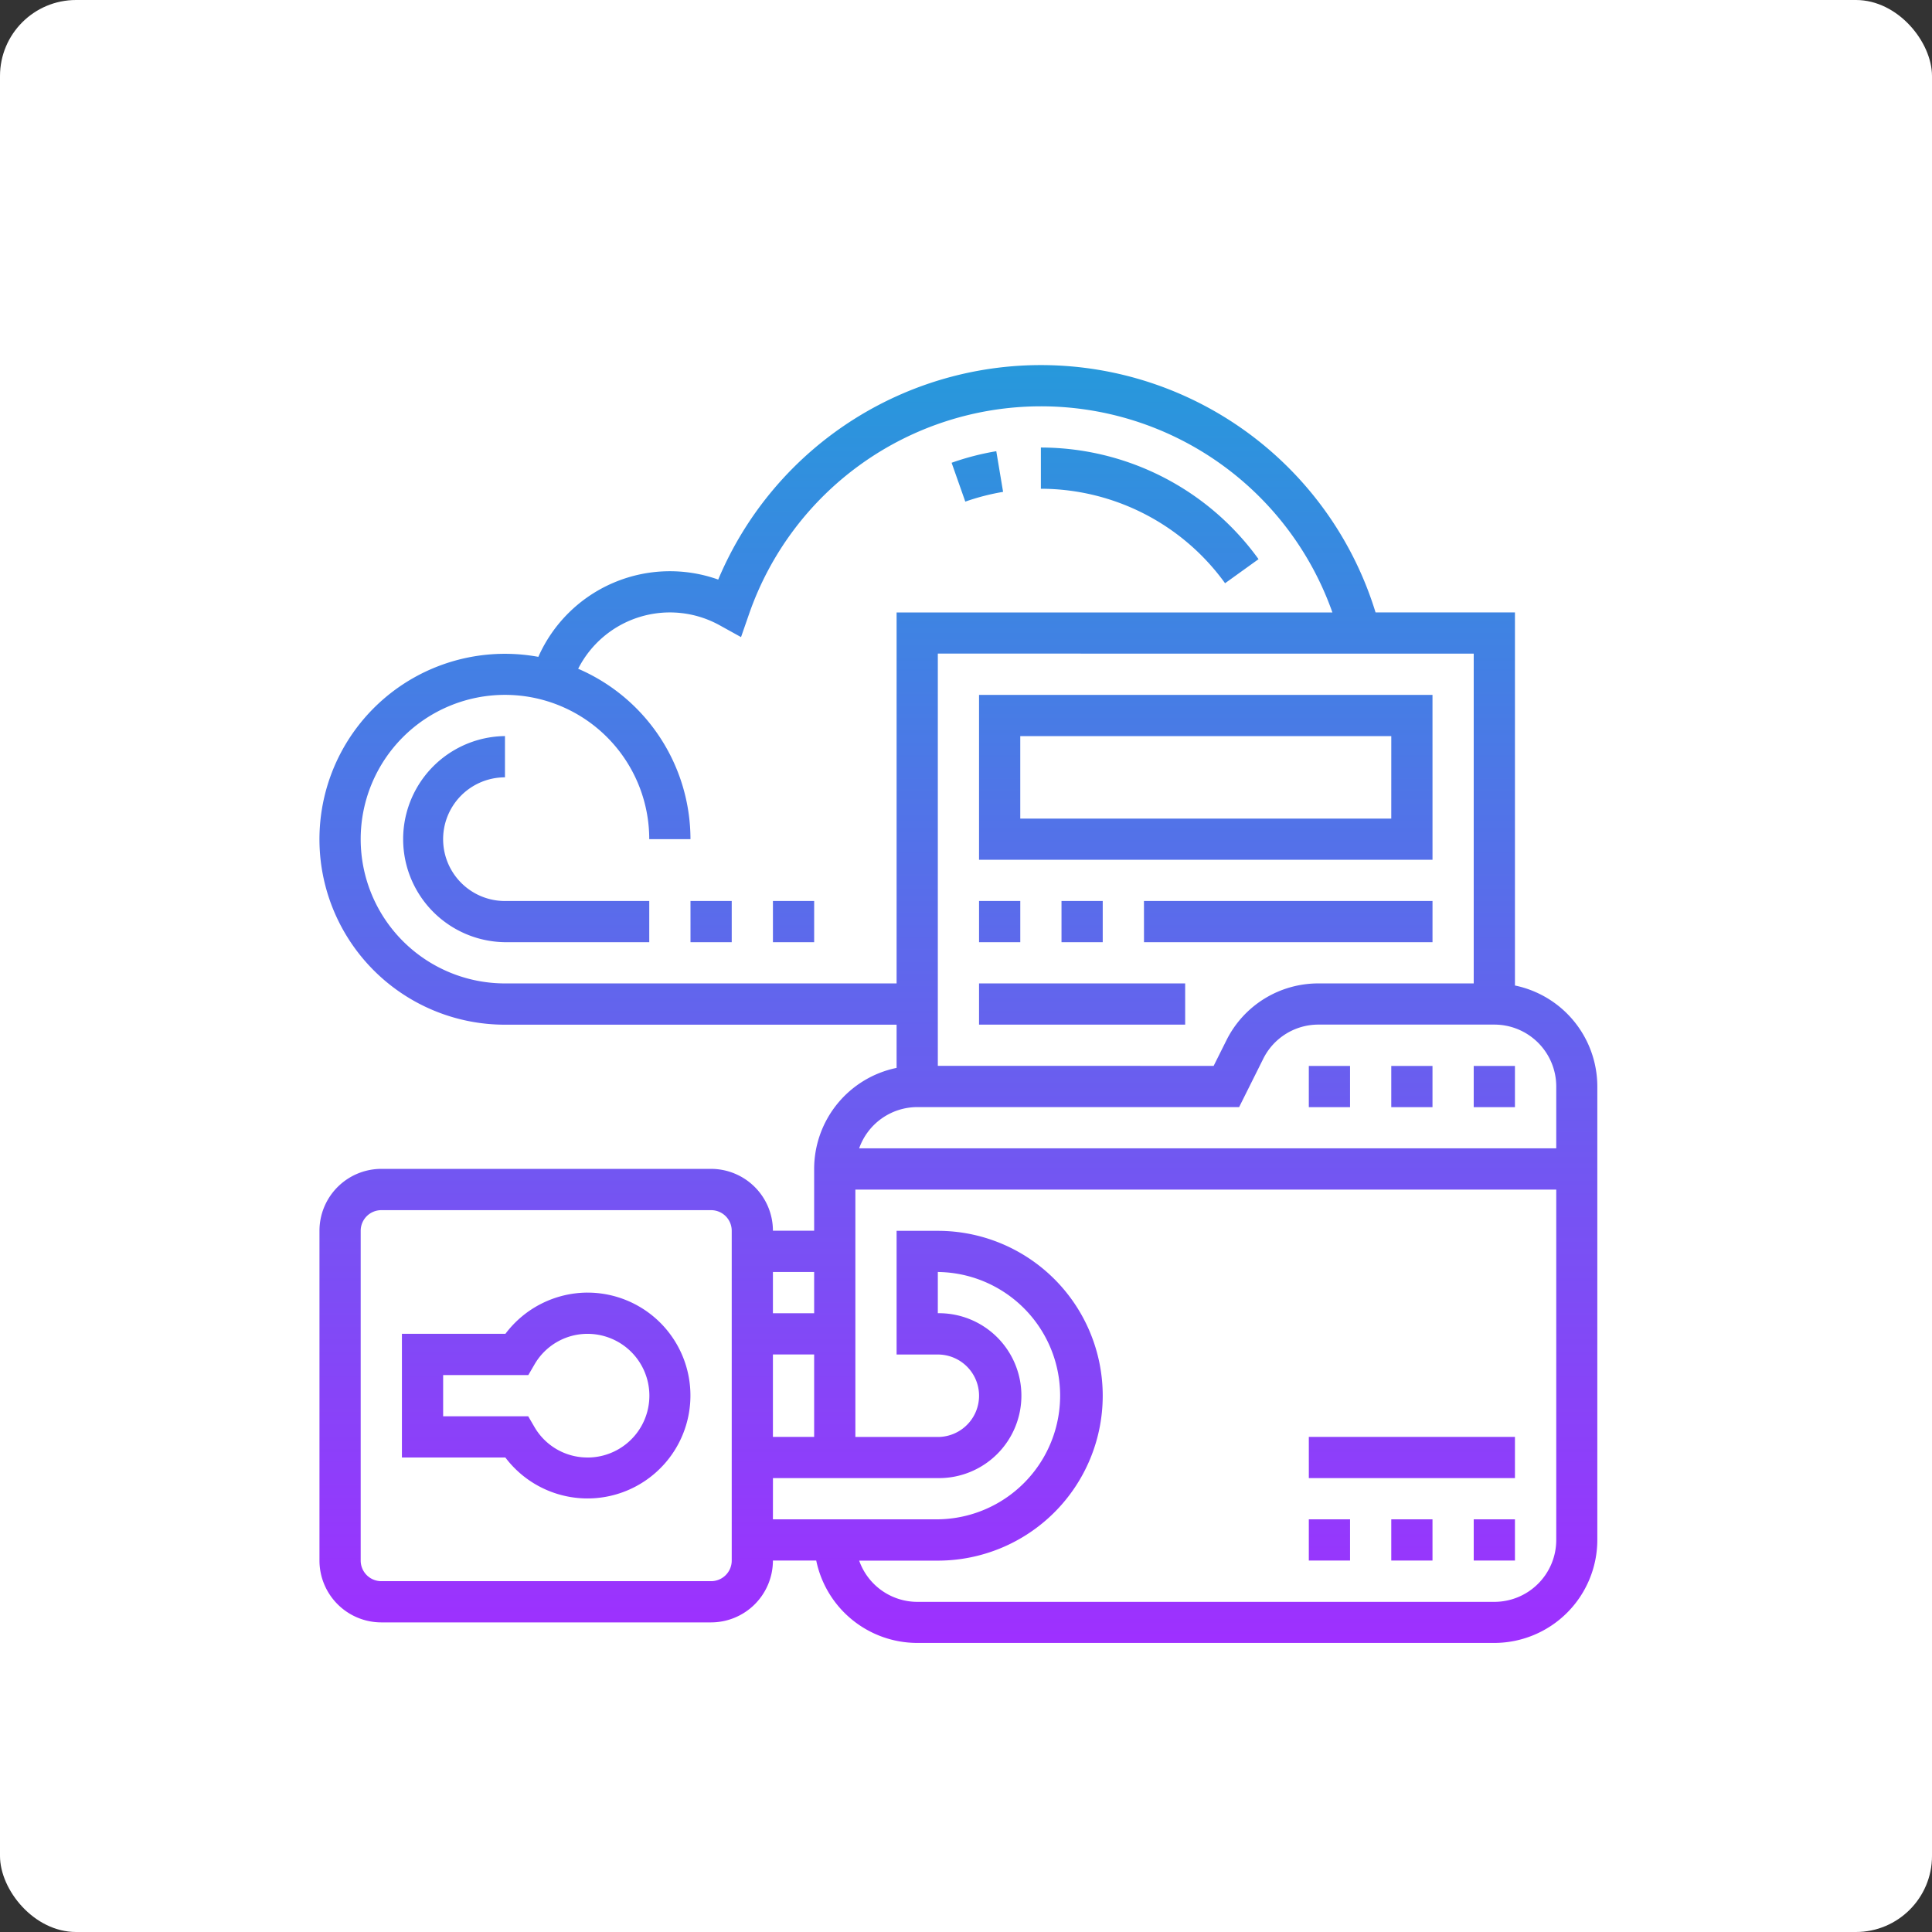 <svg xmlns="http://www.w3.org/2000/svg" xmlns:xlink="http://www.w3.org/1999/xlink" width="127" height="127" viewBox="0 0 127 127">
  <rect x="0" y="0" width="127" height="127" fill="#333333" stroke="none"/>
  <defs>
    <linearGradient id="linear-gradient" x1="0.5" y1="1" x2="0.5" gradientUnits="objectBoundingBox">
      <stop offset="0" stop-color="#9f2fff"/>
      <stop offset="1" stop-color="#0bb1d3"/>
    </linearGradient>
  </defs>
  <g id="Grupo_85487" data-name="Grupo 85487" transform="translate(-395 -971)">
    <rect id="Rectángulo_31621" data-name="Rectángulo 31621" width="127" height="127" rx="5" transform="translate(395 971)" fill="#fff"/>
    <path id="dato" d="M18.614,61.971a6.782,6.782,0,0,0-5.391,2.71H6.42v8.13h6.8a6.765,6.765,0,1,0,5.391-10.839Zm0,10.839a4.021,4.021,0,0,1-3.5-2.036l-.392-.673H9.13v-2.71h5.6l.392-.673a4.021,4.021,0,0,1,3.5-2.036,4.065,4.065,0,0,1,0,8.13ZM79.585,41.784V17.259H70.422A23.009,23.009,0,0,0,27.212,15.1a9.46,9.46,0,0,0-11.824,5.08,12.19,12.19,0,1,0-2.194,24.18H38.938V47.2a6.786,6.786,0,0,0-5.42,6.638v4.065h-2.71a4.07,4.07,0,0,0-4.065-4.065H5.065A4.07,4.07,0,0,0,1,57.907V79.585A4.07,4.07,0,0,0,5.065,83.65H26.743a4.07,4.07,0,0,0,4.065-4.065h2.847A6.786,6.786,0,0,0,40.293,85H78.23A6.782,6.782,0,0,0,85,78.23V48.422A6.787,6.787,0,0,0,79.585,41.784Zm-2.71-.137h-10.2a6.741,6.741,0,0,0-6.059,3.745l-.837,1.675H41.648v-27.1H76.875Zm-63.681,0a9.484,9.484,0,1,1,9.484-9.484h2.71a12.21,12.21,0,0,0-7.382-11.2,6.761,6.761,0,0,1,9.3-2.859l1.406.778.528-1.519a20.314,20.314,0,0,1,38.346-.1H38.938V41.648Zm27.1,8.13H61.454L63.04,46.6a4.046,4.046,0,0,1,3.635-2.246H78.23A4.07,4.07,0,0,1,82.3,48.422v4.065H36.477a4.059,4.059,0,0,1,3.815-2.71ZM30.808,71.456v-5.42h2.71v5.42Zm2.71-10.839v2.71h-2.71v-2.71ZM28.1,79.585a1.355,1.355,0,0,1-1.355,1.355H5.065A1.355,1.355,0,0,1,3.71,79.585V57.907a1.355,1.355,0,0,1,1.355-1.355H26.743A1.355,1.355,0,0,1,28.1,57.907Zm2.71-5.42H41.648a5.42,5.42,0,1,0,0-10.839v-2.71a8.13,8.13,0,0,1,0,16.259H30.808ZM78.23,82.3H40.293a4.059,4.059,0,0,1-3.815-2.71h5.17a10.839,10.839,0,1,0,0-21.679h-2.71v8.13h2.71a2.71,2.71,0,0,1,0,5.42h-5.42V55.2H82.3V78.23A4.07,4.07,0,0,1,78.23,82.3Zm1.355-32.518h-2.71v-2.71h2.71Zm-5.42,0h-2.71v-2.71h2.71Zm-5.42,0h-2.71v-2.71h2.71Zm5.42-27.1H44.357V33.518H74.166Zm-2.71,8.13H47.067v-5.42H71.456ZM57.907,44.357H44.357v-2.71H57.907Zm-10.839-5.42h-2.71v-2.71h2.71Zm2.71,0v-2.71h2.71v2.71Zm5.42-2.71H74.166v2.71H55.2Zm-24.389,0h2.71v2.71h-2.71Zm-5.42,0H28.1v2.71h-2.71Zm-12.194,0h9.484v2.71H13.194a6.775,6.775,0,0,1,0-13.549V28.1a4.065,4.065,0,0,0,0,8.13ZM43.454,9.976l-.9-2.554a17.389,17.389,0,0,1,2.937-.76l.447,2.673A15.04,15.04,0,0,0,43.454,9.976Zm4.968-.847V6.42A17.67,17.67,0,0,1,62.73,13.758l-2.2,1.583A14.96,14.96,0,0,0,48.422,9.13ZM76.875,76.875h2.71v2.71h-2.71Zm-5.42,0h2.71v2.71h-2.71Zm-5.42,0h2.71v2.71h-2.71Zm0-5.42H79.585v2.71H66.036Z" transform="translate(415 993.998)" fill="url(#linear-gradient)"/>
  </g>
</svg>
